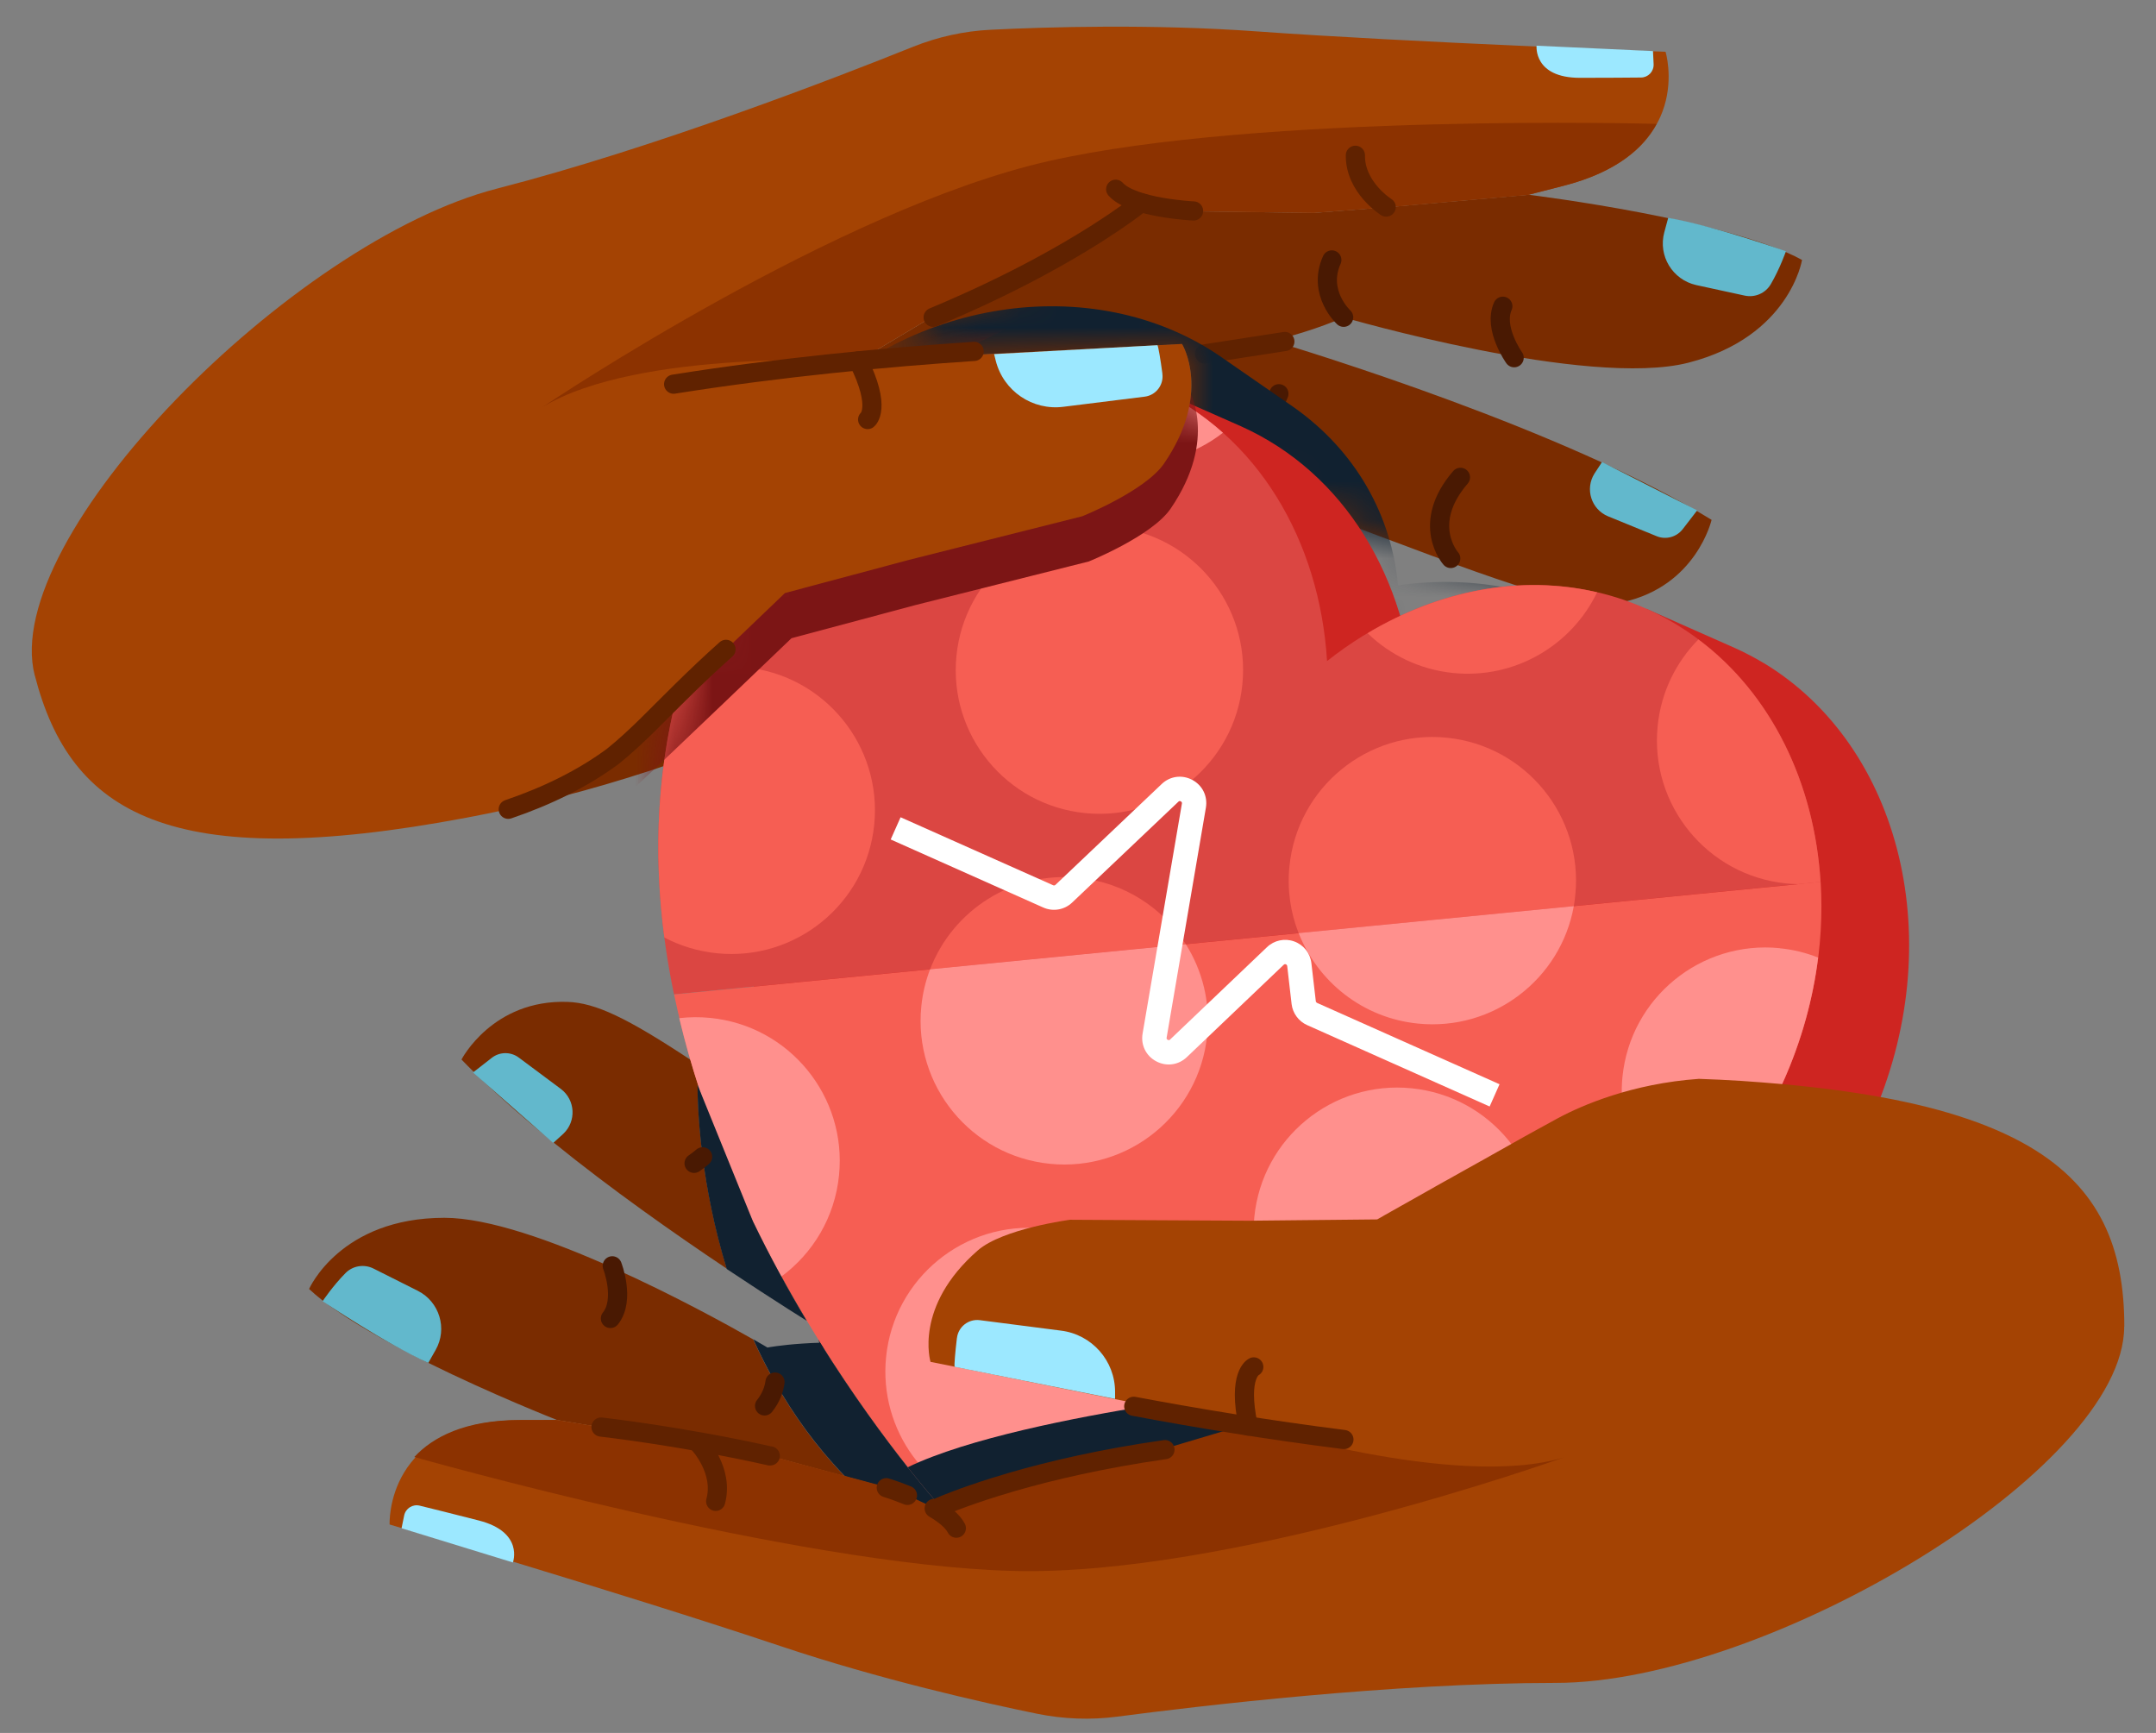 <svg width="56" height="45" viewBox="0 0 56 45" fill="none" xmlns="http://www.w3.org/2000/svg">
<rect x="0" y="0" width="56" height="45" fill="#808080" stroke="none"/>
<g id="MobileArtboard 22 1" clip-path="url(#clip0_6694_11288)">
<g id="Group">
<g id="Group_2">
<g id="Group_3">
<path id="Vector" d="M13.203 21.015C14.855 20.464 15.981 19.587 16.477 19.13C17.036 18.616 20.388 15.403 20.388 15.403L23.613 14.541L28.111 13.409C28.111 13.409 29.745 12.753 30.234 12.041C31.488 10.213 30.702 8.934 30.702 8.934L22.296 9.374L24.24 8.213L28.03 6.37L29.637 5.267L30.704 5.483L34.137 5.528L36.129 5.373L39.707 5.058H39.71C39.868 5.078 44.898 5.702 46.806 6.75C46.806 6.75 46.486 8.742 43.86 9.417C41.236 10.092 34.9 8.241 34.9 8.241C34.9 8.241 34.198 8.571 33.056 8.85C33.897 9.1 40.687 11.172 44.457 13.499C44.457 13.499 44.064 15.216 42.158 15.634C41.157 15.854 39.782 15.412 35.806 13.914C34.572 13.449 33.568 13.071 32.772 12.769C31.676 12.917 29.325 13.232 28.164 13.393L29.493 13.473C30 13.502 30.495 13.653 30.933 13.912L38.911 18.613C38.911 18.613 37.579 21.3 34.124 20.069C31.981 19.306 27.177 16.528 27.177 16.528L24.666 16.374C24.666 16.374 20.285 19.464 13.204 21.015H13.203Z" fill="#7A2C00"/>
<path id="Vector_2" d="M43.33 5.657L43.228 6.034C43.064 6.642 43.441 7.264 44.056 7.402L45.317 7.676C45.584 7.734 45.858 7.614 45.995 7.379C46.231 6.976 46.388 6.525 46.388 6.525C46.388 6.525 44.516 5.861 43.33 5.657Z" fill="#62B8CC"/>
<path id="Vector_3" d="M44.082 13.254L43.706 13.742C43.547 13.947 43.271 14.022 43.031 13.924L41.767 13.407C41.331 13.226 41.163 12.697 41.415 12.297L41.611 11.998L44.084 13.254H44.082Z" fill="#62B8CC"/>
<path id="Vector_4" d="M36.653 17.277L36.373 18.053C36.295 18.27 36.396 18.529 36.597 18.624L37.635 19.113C37.833 19.206 38.068 19.163 38.214 19.002C38.425 18.771 38.569 18.411 38.569 18.411L36.652 17.277H36.653Z" fill="#BB41BF"/>
</g>
<g id="Group_4">
<path id="Vector_5" d="M33.373 8.868L31.288 9.19" stroke="#602200" stroke-width="0.498" stroke-miterlimit="10" stroke-linecap="round"/>
<path id="Vector_6" d="M32.824 12.443C32.824 12.443 32.805 11.125 33.218 10.224" stroke="#491902" stroke-width="0.498" stroke-miterlimit="10" stroke-linecap="round"/>
<path id="Vector_7" d="M34.9 8.239C34.9 8.239 34.208 7.606 34.593 6.75" stroke="#491902" stroke-width="0.498" stroke-miterlimit="10" stroke-linecap="round"/>
<path id="Vector_8" d="M37.682 14.502C37.682 14.502 36.886 13.609 37.934 12.395" stroke="#491902" stroke-width="0.498" stroke-miterlimit="10" stroke-linecap="round"/>
<path id="Vector_9" d="M39.329 9.289C39.329 9.289 38.78 8.523 39.035 7.952" stroke="#491902" stroke-width="0.498" stroke-miterlimit="10" stroke-linecap="round"/>
</g>
<g id="Clip path group">
<mask id="mask0_6694_11288" style="mask-type:luminance" maskUnits="userSpaceOnUse" x="13" y="5" width="34" height="17">
<g id="clippath">
<path id="Vector_10" d="M13.203 21.015C14.855 20.464 15.981 19.587 16.477 19.13C17.036 18.616 20.388 15.403 20.388 15.403L23.613 14.541L28.111 13.409C28.111 13.409 29.745 12.753 30.234 12.041C31.488 10.213 30.702 8.934 30.702 8.934L22.296 9.374L24.24 8.213L28.03 6.37L29.637 5.267L30.704 5.483L34.137 5.528L36.129 5.373L39.707 5.058H39.71C39.868 5.078 44.898 5.702 46.806 6.75C46.806 6.75 46.486 8.742 43.86 9.417C41.236 10.092 34.9 8.241 34.9 8.241C34.9 8.241 34.198 8.571 33.056 8.85C33.897 9.1 40.687 11.172 44.457 13.499C44.457 13.499 44.064 15.216 42.158 15.634C41.157 15.854 39.782 15.412 35.806 13.914C34.572 13.449 33.568 13.071 32.772 12.769C31.676 12.917 29.325 13.232 28.164 13.393L29.493 13.473C30 13.502 30.495 13.653 30.933 13.912L38.911 18.613C38.911 18.613 37.579 21.3 34.124 20.069C31.981 19.306 27.177 16.528 27.177 16.528L24.666 16.374C24.666 16.374 20.285 19.464 13.204 21.015H13.203Z" fill="white"/>
</g>
</mask>
<g mask="url(#mask0_6694_11288)">
<g id="Group_5">
<path id="Vector_11" d="M44.635 27.814C37.929 35.456 23.369 31.606 23.369 31.606L21.544 30.342C21.544 30.342 21.509 30.289 21.448 30.19C21.448 30.188 21.445 30.185 21.443 30.183C21.155 29.717 20.294 28.264 19.486 26.269C19.418 26.103 19.352 25.932 19.285 25.759C19.017 25.058 18.761 24.3 18.541 23.5L18.172 21.662L17.955 20.578C17.93 20.372 17.909 20.165 17.892 19.957C17.637 16.927 18.207 13.702 20.587 10.992C23.429 7.753 28.386 6.986 31.704 9.259C31.724 9.272 31.742 9.285 31.762 9.299C31.764 9.299 31.765 9.302 31.768 9.304C31.77 9.304 31.772 9.307 31.775 9.309L33.588 10.564C35.227 11.712 36.146 13.397 36.312 15.2C38.307 14.918 40.352 15.313 41.988 16.457C41.991 16.459 41.994 16.462 41.998 16.464C42.006 16.471 42.016 16.477 42.024 16.482C42.281 16.66 43.654 17.61 43.812 17.721C44.019 17.867 44.217 18.022 44.403 18.184H44.406C47.163 20.608 47.319 24.764 44.641 27.818L44.635 27.814Z" fill="#112130"/>
</g>
</g>
</g>
<path id="Vector_12" d="M21.909 38.301C21.186 37.548 20.602 36.728 20.128 35.892C19.919 35.524 19.732 35.151 19.564 34.781C18.914 34.411 17.477 33.618 15.918 32.922C14.366 32.227 12.689 31.623 11.544 31.623C8.834 31.623 8.028 33.472 8.028 33.472C8.134 33.572 8.255 33.673 8.386 33.776C8.479 33.847 8.577 33.92 8.681 33.993C8.681 33.993 8.681 33.993 8.683 33.993C9.043 34.247 9.463 34.502 9.909 34.751C9.919 34.756 9.927 34.763 9.937 34.768C10.322 34.982 10.723 35.191 11.125 35.39C12.778 36.208 14.394 36.844 14.478 36.878H14.482L18.025 37.465L19.99 37.811C19.99 37.811 19.994 37.811 19.995 37.811C19.997 37.811 19.998 37.811 20 37.811H20.003L21.944 38.339C21.933 38.326 21.919 38.314 21.908 38.301H21.909ZM44.102 28.019C40.397 27.887 37.275 28.322 35.116 28.778C33.384 29.143 32.268 29.52 31.959 29.629C31.948 29.634 31.936 29.637 31.923 29.642C31.89 29.654 31.871 29.661 31.871 29.661L29.665 28.947L29.478 28.886C29.478 28.886 29.377 28.787 29.198 28.612C28.26 27.705 25.215 24.794 23.633 23.728C23.505 23.641 23.377 23.562 23.253 23.49C21.518 22.49 20.169 22.893 19.388 23.351C18.899 23.638 18.633 23.947 18.633 23.947L18.91 24.224L19.476 24.786L20.488 25.794L25.19 30.483C25.55 30.843 25.991 31.112 26.476 31.266L27.743 31.673C26.578 31.538 24.223 31.26 23.125 31.129C22.428 30.639 21.551 30.022 20.471 29.264C20.46 29.256 20.448 29.248 20.436 29.241C19.428 28.533 18.61 27.967 17.932 27.518C16.29 26.433 15.469 26.041 14.745 26.017C12.793 25.948 11.987 27.513 11.987 27.513C12.088 27.619 12.194 27.725 12.302 27.831C12.379 27.906 12.455 27.982 12.534 28.057C13.045 28.546 13.613 29.04 14.21 29.53L14.213 29.533C14.268 29.578 14.322 29.622 14.377 29.667C15.86 30.87 17.504 32.026 18.879 32.945C18.544 31.855 18.356 30.842 18.252 30.032C18.106 28.901 18.121 28.165 18.121 28.165L18.162 28.267L18.681 29.546L19.561 31.712C20.007 32.636 20.481 33.499 20.952 34.287C21.297 34.502 21.566 34.668 21.737 34.771C21.791 34.804 21.836 34.832 21.871 34.852C21.669 34.849 21.478 34.852 21.301 34.857C22.691 37.085 23.994 38.626 24.425 39.115C24.351 39.147 24.306 39.166 24.294 39.173L24.432 39.123L24.8 38.989L25.845 38.608L26.122 38.506L26.308 38.468L30.252 37.665L32.425 37.025L32.404 37.02C32.404 37.02 32.4 37.02 32.399 37.02L29.635 36.461L25.663 35.658L25.6 35.645L24.799 35.484L24.18 35.36H24.173C24.173 35.36 23.73 33.923 25.399 32.465C26.049 31.898 27.796 31.668 27.796 31.668L28.683 31.673H28.687L32.434 31.692L35.773 31.659C35.773 31.659 35.774 31.659 35.776 31.658C35.786 31.653 35.811 31.638 35.85 31.616C35.859 31.61 35.869 31.605 35.879 31.6C35.884 31.598 35.887 31.595 35.892 31.593C35.897 31.59 35.9 31.588 35.905 31.585C35.917 31.578 35.93 31.57 35.945 31.561C35.958 31.555 35.972 31.547 35.985 31.538C36.016 31.52 36.053 31.5 36.091 31.479C36.101 31.474 36.109 31.469 36.119 31.462C36.207 31.412 36.31 31.354 36.424 31.29C36.444 31.278 36.466 31.266 36.487 31.255C36.627 31.177 36.783 31.089 36.947 30.996C36.977 30.979 37.008 30.961 37.038 30.945C37.084 30.918 37.131 30.893 37.179 30.865C37.211 30.847 37.244 30.828 37.275 30.81C37.297 30.799 37.317 30.787 37.34 30.774C37.383 30.75 37.426 30.726 37.469 30.701C37.491 30.689 37.513 30.676 37.536 30.664C37.566 30.648 37.594 30.631 37.624 30.616C37.775 30.532 37.929 30.444 38.085 30.357C38.118 30.339 38.151 30.321 38.183 30.303C38.27 30.253 38.358 30.205 38.446 30.155C38.466 30.143 38.488 30.132 38.508 30.122C38.591 30.075 38.673 30.029 38.755 29.983C38.788 29.964 38.819 29.946 38.853 29.928C38.869 29.918 38.886 29.91 38.902 29.899C38.936 29.881 38.969 29.863 39 29.845C39.082 29.8 39.161 29.755 39.239 29.71C39.254 29.702 39.271 29.694 39.286 29.684C39.3 29.676 39.317 29.667 39.332 29.657C39.359 29.642 39.385 29.628 39.412 29.613C39.473 29.578 39.534 29.545 39.593 29.511C39.594 29.511 39.596 29.51 39.599 29.508C39.627 29.491 39.656 29.477 39.684 29.462C39.697 29.453 39.71 29.447 39.725 29.438C39.798 29.397 39.868 29.359 39.934 29.322C39.949 29.314 39.962 29.306 39.977 29.299C40.173 29.191 40.331 29.103 40.437 29.047C40.447 29.042 40.455 29.037 40.465 29.032C40.473 29.027 40.481 29.024 40.49 29.019C41.084 28.7 42.394 28.13 44.131 28.009C44.122 28.009 44.114 28.009 44.107 28.009L44.102 28.019Z" fill="#7A2C00"/>
<path id="Vector_13" d="M11.124 35.392L11.317 35.052C11.627 34.503 11.416 33.806 10.856 33.521L9.703 32.942C9.459 32.819 9.164 32.866 8.973 33.06C8.645 33.391 8.379 33.789 8.379 33.789C8.379 33.789 10.028 34.898 11.126 35.392H11.124Z" fill="#62B8CC"/>
<path id="Vector_14" d="M12.287 27.849L12.774 27.469C12.979 27.31 13.264 27.307 13.473 27.461L14.568 28.277C14.945 28.561 14.976 29.115 14.633 29.44L14.369 29.68L12.286 27.849H12.287Z" fill="#62B8CC"/>
<path id="Vector_15" d="M20.483 25.802L20.947 25.12C21.077 24.93 21.044 24.652 20.871 24.512L19.989 23.778C19.821 23.639 19.582 23.622 19.4 23.742C19.14 23.913 18.909 24.226 18.909 24.226L20.483 25.802Z" fill="#BB41BF"/>
<path id="Vector_16" d="M21.568 34.762L23.668 34.969" stroke="#112130" stroke-width="0.61" stroke-miterlimit="10" stroke-linecap="round"/>
<path id="Vector_17" d="M32.649 29.399C32.649 29.399 31.382 29.739 30.389 30.411" stroke="#112130" stroke-width="0.61" stroke-miterlimit="10" stroke-linecap="round"/>
<path id="Vector_18" d="M22.989 31.436C22.989 31.436 22.677 32.718 22.055 33.486" stroke="#112130" stroke-width="0.61" stroke-miterlimit="10" stroke-linecap="round"/>
<path id="Vector_19" d="M29.289 29.111C29.289 29.111 28.355 30.521 26.688 30.851" stroke="#112130" stroke-width="0.61" stroke-miterlimit="10" stroke-linecap="round"/>
<path id="Vector_20" d="M24.656 24.681C24.656 24.681 25.096 25.267 23.484 26.109" stroke="#112130" stroke-width="0.61" stroke-miterlimit="10" stroke-linecap="round"/>
<path id="Vector_21" d="M18.796 28.231C18.796 28.231 19.116 28.851 18.68 29.553" stroke="#112130" stroke-width="0.61" stroke-miterlimit="10" stroke-linecap="round"/>
<path id="Vector_22" d="M48.603 29.094C43.446 40.624 26.859 40.3 26.859 40.3L24.573 39.29L25.283 38.36C22.379 34.472 16.817 25.341 20.732 16.588C22.52 12.589 26.262 10.21 29.833 10.467L29.876 10.028L32.233 11.069C34.942 12.285 36.559 15.044 36.752 18.175C38.375 16.893 40.293 16.185 42.187 16.2L42.761 15.808C42.761 15.808 44.833 16.724 45.051 16.822C45.312 16.939 45.564 17.071 45.805 17.215H45.808C49.394 19.378 50.658 24.486 48.598 29.091L48.603 29.094Z" fill="#CE2521"/>
<path id="Vector_23" d="M47.287 22.9L17.506 25.821C16.834 22.581 16.895 19.05 18.448 15.578C20.632 10.692 25.733 8.224 29.878 10.028C29.903 10.038 29.926 10.05 29.951 10.06C29.954 10.06 29.956 10.063 29.959 10.063C29.961 10.063 29.964 10.067 29.966 10.067C32.666 11.286 34.277 14.039 34.469 17.166C35.068 16.693 35.706 16.298 36.37 15.99C38.43 15.029 40.721 14.893 42.771 15.812C42.774 15.814 42.779 15.816 42.782 15.817C42.794 15.822 42.806 15.827 42.817 15.832C45.494 17.056 47.095 19.791 47.287 22.898V22.9Z" fill="#DB4642"/>
<path id="Vector_24" d="M46.346 28.017C46.337 28.039 46.328 28.062 46.318 28.084C46.308 28.107 46.297 28.132 46.287 28.155C44.019 33.157 39.592 35.914 35.325 37.432C29.844 39.383 24.626 39.29 24.578 39.29C24.578 39.29 24.565 39.276 24.542 39.25C24.517 39.223 24.482 39.183 24.435 39.13C24.434 39.127 24.432 39.125 24.429 39.124C23.997 38.634 22.694 37.093 21.304 34.866C21.188 34.68 21.072 34.489 20.956 34.295C20.485 33.507 20.01 32.645 19.564 31.721L18.685 29.555L18.166 28.276C18.084 28.029 18.008 27.778 17.933 27.525C17.771 26.967 17.628 26.4 17.509 25.823L47.29 22.902C47.393 24.559 47.096 26.322 46.35 28.019L46.346 28.017Z" fill="#F65E53"/>
<g id="Group_6">
<path id="Vector_25" d="M23.619 12.307C23.414 14.357 21.584 15.854 19.534 15.648C19.181 15.613 18.842 15.528 18.529 15.404C19.604 13.102 21.332 11.355 23.293 10.363C23.566 10.95 23.689 11.616 23.621 12.307H23.619Z" fill="#FF908D"/>
<path id="Vector_26" d="M33.099 38.123C33.9 37.907 34.721 37.652 35.549 37.35C34.636 37.307 33.777 37.599 33.099 38.123Z" fill="#FF908D"/>
<path id="Vector_27" d="M30.441 35.986C30.647 33.936 29.151 32.106 27.101 31.901C25.051 31.695 23.221 33.191 23.015 35.241C22.825 37.144 24.097 38.854 25.92 39.257C26.509 39.227 27.265 39.171 28.142 39.068C29.377 38.56 30.299 37.407 30.441 35.986Z" fill="#FF908D"/>
<path id="Vector_28" d="M21.793 30.518C21.999 28.468 20.503 26.639 18.453 26.433C18.177 26.405 17.907 26.408 17.643 26.439C18.234 28.918 19.235 31.208 20.295 33.149C21.113 32.545 21.684 31.611 21.793 30.518Z" fill="#FF908D"/>
<path id="Vector_29" d="M46.227 24.622C44.177 24.416 42.348 25.912 42.142 27.962C41.986 29.517 42.809 30.945 44.109 31.633C44.97 30.596 45.721 29.421 46.319 28.085C46.793 27.025 47.09 25.937 47.224 24.866C46.912 24.741 46.579 24.658 46.227 24.624V24.622Z" fill="#FF908D"/>
<path id="Vector_30" d="M22.707 21.413C22.502 23.464 20.672 24.96 18.622 24.754C18.129 24.704 17.668 24.562 17.255 24.344C16.966 22.143 17.053 19.838 17.73 17.53C18.237 17.346 18.793 17.272 19.367 17.33C21.417 17.535 22.913 19.365 22.707 21.415V21.413Z" fill="#F65E53"/>
<path id="Vector_31" d="M40.917 23.241C40.908 23.339 40.894 23.435 40.878 23.531L33.73 24.231C33.52 23.697 33.43 23.107 33.492 22.496C33.697 20.446 35.527 18.95 37.577 19.156C39.627 19.361 41.123 21.191 40.917 23.241Z" fill="#F65E53"/>
<path id="Vector_32" d="M40.878 23.53C40.538 25.429 38.785 26.776 36.832 26.58C35.393 26.436 34.227 25.49 33.731 24.23L40.878 23.53Z" fill="#FF908D"/>
<path id="Vector_33" d="M47.285 22.901L46.698 22.959C46.599 22.957 46.497 22.951 46.396 22.941C44.346 22.735 42.85 20.905 43.056 18.855C43.143 17.971 43.535 17.192 44.114 16.605C46.008 18.021 47.128 20.333 47.287 22.901H47.285Z" fill="#F65E53"/>
<path id="Vector_34" d="M47.287 22.923C47.094 22.951 46.897 22.963 46.698 22.959L47.285 22.901C47.285 22.901 47.285 22.916 47.285 22.923H47.287Z" fill="#F65E53"/>
<path id="Vector_35" d="M36.665 28.26C34.615 28.054 32.785 29.55 32.58 31.6C32.374 33.65 33.87 35.48 35.92 35.685C37.97 35.891 39.8 34.395 40.005 32.345C40.211 30.295 38.715 28.465 36.665 28.26Z" fill="#FF908D"/>
<path id="Vector_36" d="M41.483 15.381C40.822 16.756 39.352 17.637 37.746 17.476C36.876 17.388 36.104 17.008 35.522 16.443C37.378 15.333 39.495 14.917 41.483 15.381Z" fill="#F65E53"/>
<path id="Vector_37" d="M30.8 24.518L24.159 25.17C24.746 23.637 26.303 22.622 28.015 22.794C29.204 22.914 30.208 23.579 30.8 24.518Z" fill="#F65E53"/>
<path id="Vector_38" d="M31.355 26.881C31.15 28.931 29.32 30.427 27.27 30.221C25.22 30.015 23.724 28.186 23.93 26.136C23.963 25.797 24.042 25.474 24.158 25.17L30.8 24.519C31.228 25.197 31.442 26.02 31.355 26.881Z" fill="#FF908D"/>
<path id="Vector_39" d="M31.765 11.237C31.035 11.806 30.093 12.108 29.098 12.006C27.604 11.857 26.406 10.845 25.943 9.515C27.297 9.323 28.67 9.485 29.951 10.061C30.624 10.363 31.231 10.761 31.765 11.237Z" fill="#FF908D"/>
<path id="Vector_40" d="M32.269 17.774C32.064 19.824 30.234 21.32 28.184 21.114C26.134 20.909 24.638 19.079 24.843 17.029C25.049 14.979 26.879 13.483 28.929 13.688C30.979 13.894 32.475 15.723 32.269 17.774Z" fill="#F65E53"/>
</g>
<path id="Vector_41" d="M38.692 28.733L33.951 26.619C33.731 26.521 33.576 26.311 33.548 26.072L33.434 25.085C33.434 25.085 33.43 25.052 33.399 25.04C33.367 25.029 33.349 25.047 33.344 25.052L30.828 27.45C30.611 27.658 30.297 27.701 30.032 27.56C29.766 27.419 29.627 27.135 29.678 26.838L30.699 20.865C30.7 20.854 30.705 20.827 30.67 20.809C30.636 20.791 30.617 20.809 30.609 20.817L27.849 23.436C27.647 23.629 27.351 23.678 27.098 23.566L23.135 21.799L23.392 21.222L27.355 22.988C27.375 22.997 27.398 22.993 27.413 22.979L30.173 20.36C30.39 20.152 30.704 20.111 30.969 20.252C31.234 20.393 31.372 20.676 31.322 20.973L30.302 26.946C30.3 26.958 30.296 26.984 30.33 27.002C30.365 27.021 30.383 27.003 30.392 26.994L32.908 24.596C33.097 24.415 33.369 24.358 33.614 24.446C33.862 24.536 34.032 24.752 34.062 25.012L34.177 25.999C34.178 26.017 34.192 26.034 34.208 26.042L38.949 28.155L38.692 28.733Z" fill="white"/>
<path id="Vector_42" d="M55.174 34.447C55.174 38.157 45.897 43.701 40.404 43.701C36.176 43.701 31.123 44.301 29.02 44.577C28.327 44.668 27.623 44.641 26.939 44.502C25.502 44.208 22.855 43.609 20.285 42.749C18.252 42.067 15.469 41.204 13.329 40.554C12.01 40.153 10.936 39.831 10.431 39.68C10.231 39.62 10.12 39.587 10.12 39.587C10.12 39.587 9.99 36.877 13.543 36.877H14.485L18.028 37.462L19.994 37.809C19.994 37.809 19.997 37.809 19.999 37.809C19.999 37.809 20 37.809 20.002 37.809H20.003H20.007L21.948 38.335L22.283 38.426L22.606 38.514C23.198 38.71 23.762 38.927 24.263 39.166C24.271 39.171 24.28 39.174 24.29 39.178C24.29 39.178 24.29 39.178 24.291 39.178L24.429 39.128L24.797 38.993L25.842 38.612L26.119 38.511L26.305 38.473L30.249 37.67L32.422 37.03L32.401 37.025C32.401 37.025 32.397 37.025 32.395 37.025L30.196 36.58L29.816 36.504L29.632 36.467L25.66 35.664L25.597 35.651L24.796 35.49L24.177 35.366H24.17C24.17 35.366 23.727 33.929 25.396 32.471C26.046 31.904 27.793 31.674 27.793 31.674L28.68 31.679H28.683L32.43 31.699L35.769 31.665C35.769 31.665 35.771 31.665 35.773 31.664C35.782 31.659 35.807 31.644 35.847 31.622C35.847 31.622 35.847 31.622 35.849 31.622C35.857 31.617 35.867 31.612 35.877 31.606C35.882 31.604 35.885 31.601 35.89 31.599C35.895 31.596 35.899 31.594 35.904 31.591C35.915 31.584 35.93 31.576 35.943 31.567C35.957 31.561 35.97 31.553 35.983 31.544C36.015 31.526 36.051 31.506 36.089 31.485C36.099 31.48 36.108 31.475 36.118 31.468C36.206 31.418 36.308 31.36 36.423 31.296C36.443 31.284 36.464 31.272 36.486 31.261C36.625 31.183 36.781 31.095 36.945 31.002C36.975 30.985 37.007 30.967 37.036 30.951C37.083 30.924 37.129 30.899 37.178 30.871C37.209 30.853 37.242 30.834 37.274 30.816C37.295 30.805 37.315 30.793 37.338 30.78C37.382 30.756 37.425 30.732 37.468 30.707C37.489 30.695 37.511 30.682 37.534 30.67C37.564 30.654 37.592 30.637 37.622 30.622C37.773 30.538 37.927 30.45 38.083 30.363C38.116 30.345 38.15 30.327 38.181 30.309C38.269 30.259 38.357 30.211 38.445 30.161C38.465 30.149 38.486 30.138 38.506 30.128C38.589 30.081 38.672 30.035 38.753 29.988C38.786 29.97 38.818 29.952 38.851 29.934C38.868 29.924 38.884 29.916 38.901 29.905C38.934 29.887 38.967 29.869 38.999 29.851C39.08 29.806 39.16 29.761 39.238 29.716C39.252 29.708 39.269 29.7 39.284 29.69C39.299 29.682 39.316 29.673 39.331 29.663C39.357 29.648 39.383 29.634 39.41 29.619C39.471 29.584 39.533 29.551 39.591 29.517C39.593 29.517 39.594 29.516 39.597 29.514C39.626 29.499 39.654 29.483 39.682 29.468C39.695 29.459 39.709 29.453 39.724 29.444C39.797 29.403 39.866 29.365 39.933 29.328C39.947 29.32 39.961 29.312 39.976 29.305C40.171 29.197 40.329 29.109 40.435 29.053C40.445 29.048 40.453 29.043 40.463 29.038C40.472 29.033 40.48 29.03 40.488 29.025C41.082 28.706 42.392 28.136 44.129 28.015C44.494 28.026 44.864 28.046 45.24 28.069C45.602 28.093 45.95 28.121 46.289 28.151C47.234 28.237 48.087 28.35 48.855 28.489C49.709 28.645 50.457 28.834 51.11 29.058C51.115 29.06 51.12 29.061 51.125 29.063C51.731 29.27 52.255 29.508 52.706 29.771C52.706 29.771 52.708 29.771 52.709 29.773C54.552 30.856 55.177 32.415 55.177 34.442L55.174 34.447Z" fill="#A44303"/>
<g id="Group_7">
<path id="Vector_43" d="M10.498 39.353L10.43 39.685L13.322 40.573C13.322 40.573 13.616 39.785 12.435 39.483C11.738 39.305 11.214 39.174 10.901 39.098C10.718 39.053 10.536 39.169 10.498 39.353Z" fill="#9CE8FF"/>
<path id="Vector_44" d="M24.856 34.744C24.891 34.452 25.157 34.245 25.447 34.281L27.558 34.553C28.361 34.653 28.963 35.334 28.963 36.144V36.326L24.795 35.493C24.784 35.435 24.808 35.137 24.855 34.744H24.856Z" fill="#9CE8FF"/>
</g>
<path id="Vector_45" d="M20.951 34.295C20.808 34.206 20.651 34.106 20.483 34C20.022 33.706 19.474 33.351 18.877 32.953C18.542 31.863 18.355 30.85 18.25 30.041C18.104 28.909 18.119 28.173 18.119 28.173L18.161 28.276L18.68 29.555L19.559 31.721C20.005 32.645 20.48 33.507 20.951 34.295Z" fill="#112130"/>
<path id="Vector_46" d="M24.424 39.122C24.349 39.153 24.304 39.173 24.293 39.18C24.293 39.18 24.293 39.18 24.291 39.18C24.283 39.175 24.274 39.172 24.265 39.168C23.764 38.929 23.201 38.712 22.608 38.516L22.284 38.428L21.949 38.337C21.937 38.324 21.924 38.312 21.913 38.299C21.189 37.546 20.605 36.727 20.131 35.891C19.922 35.522 19.735 35.149 19.567 34.779C19.801 34.912 19.934 34.992 19.934 34.992C19.934 34.992 20.272 34.927 20.846 34.889C20.985 34.879 21.138 34.872 21.302 34.867C22.155 36.232 22.974 37.339 23.579 38.105C23.603 38.135 23.628 38.166 23.651 38.194C23.999 38.631 24.271 38.948 24.427 39.125L24.424 39.122Z" fill="#112130"/>
<path id="Vector_47" d="M32.424 37.032L30.251 37.672L26.307 38.475L26.121 38.513L25.844 38.614L24.799 38.996L24.431 39.13L24.293 39.18C24.305 39.175 24.349 39.155 24.424 39.122C24.268 38.944 23.996 38.627 23.648 38.191C23.625 38.161 23.601 38.132 23.576 38.102C25.127 37.347 27.988 36.798 29.816 36.504L30.196 36.581L32.396 37.025C32.396 37.025 32.399 37.025 32.401 37.025L32.422 37.03L32.424 37.032Z" fill="#112130"/>
<path id="Vector_48" d="M17.011 28.238L16.544 28.631" stroke="#7A2C00" stroke-width="0.055" stroke-miterlimit="10"/>
<g id="Clip path group_2">
<mask id="mask1_6694_11288" style="mask-type:luminance" maskUnits="userSpaceOnUse" x="17" y="9" width="33" height="32">
<g id="clippath-2">
<path id="Vector_49" d="M48.602 29.095C43.446 40.624 26.86 40.301 26.86 40.301L24.575 39.291C24.575 39.291 24.523 39.236 24.431 39.13C24.429 39.128 24.427 39.125 24.424 39.123C23.993 38.634 22.689 37.093 21.299 34.865C21.183 34.68 21.067 34.489 20.951 34.295C20.48 33.507 20.005 32.645 19.559 31.721L18.68 29.554L18.161 28.276C18.079 28.028 18.003 27.778 17.929 27.524C16.857 23.842 16.616 19.67 18.446 15.578C20.631 10.692 25.731 8.224 29.876 10.028C29.901 10.038 29.924 10.05 29.949 10.06C29.951 10.06 29.954 10.062 29.957 10.063C29.959 10.063 29.962 10.065 29.966 10.067L32.236 11.07C34.291 11.992 35.718 13.802 36.37 15.988C38.43 15.028 40.72 14.892 42.771 15.811C42.776 15.812 42.779 15.814 42.782 15.816C42.791 15.819 42.799 15.824 42.807 15.827C42.81 15.827 42.812 15.829 42.815 15.831C42.817 15.831 42.819 15.831 42.82 15.832C42.82 15.832 42.822 15.832 42.824 15.832C43.165 15.983 44.857 16.731 45.055 16.819C45.315 16.937 45.567 17.068 45.808 17.212H45.811C49.397 19.375 50.661 24.484 48.601 29.088L48.602 29.095Z" fill="white"/>
</g>
</mask>
<g mask="url(#mask1_6694_11288)">
<g id="Group_8">
<path id="Vector_50" d="M1.071 18.712C0.148 15.119 7.753 7.441 13.074 6.072C17.169 5.019 21.913 3.181 23.88 2.39C24.529 2.13 25.215 1.979 25.915 1.946C27.38 1.873 30.092 1.793 32.795 1.987C36.776 2.274 43.431 2.518 43.431 2.518C43.431 2.518 44.23 5.11 40.788 5.994C40.324 6.114 39.876 6.228 39.876 6.228L36.298 6.543L34.306 6.698L30.873 6.653L29.806 6.437L28.199 7.54L24.409 9.383L22.465 10.544L30.871 10.105C30.871 10.105 31.657 11.383 30.404 13.211C29.914 13.923 28.28 14.58 28.28 14.58L23.782 15.711L20.558 16.573C20.558 16.573 17.205 19.788 16.646 20.3C16.151 20.757 15.024 21.634 13.372 22.185C13.016 22.264 12.652 22.337 12.283 22.407C4.565 23.862 1.997 22.303 1.073 18.708L1.071 18.712Z" fill="#7C1515"/>
</g>
</g>
</g>
<g id="Group_9">
<path id="Vector_51" d="M0.902 17.538C-0.02 13.945 7.583 6.267 12.904 4.899C16.999 3.846 21.743 2.008 23.71 1.217C24.359 0.956 25.046 0.805 25.745 0.772C27.21 0.699 29.922 0.62 32.626 0.814C36.606 1.101 43.261 1.345 43.261 1.345C43.261 1.345 44.061 3.937 40.619 4.821L39.707 5.055L36.129 5.37L34.137 5.524L30.703 5.48L29.637 5.264L28.029 6.367L24.239 8.21L22.295 9.371L30.702 8.931C30.702 8.931 31.488 10.21 30.234 12.038C29.745 12.75 28.111 13.406 28.111 13.406L23.612 14.538L20.388 15.4C20.388 15.4 17.036 18.615 16.477 19.127C15.981 19.583 14.855 20.461 13.203 21.012C12.846 21.091 12.483 21.164 12.113 21.234C4.395 22.688 1.827 21.129 0.903 17.535L0.902 17.538Z" fill="#A44303"/>
<g id="Group_10">
<path id="Vector_52" d="M42.951 1.665L42.935 1.326L39.911 1.187C39.911 1.187 39.823 2.023 41.042 2.021C41.761 2.021 42.301 2.016 42.625 2.013C42.812 2.011 42.96 1.854 42.951 1.666V1.665Z" fill="#9CE8FF"/>
<path id="Vector_53" d="M30.191 9.704C30.231 9.994 30.025 10.263 29.735 10.3L27.622 10.563C26.819 10.666 26.066 10.157 25.865 9.372L25.821 9.195L30.065 8.964C30.09 9.019 30.14 9.313 30.193 9.706L30.191 9.704Z" fill="#9CE8FF"/>
</g>
</g>
</g>
<path id="Vector_54" d="M43.028 3.219C42.686 3.844 41.988 4.473 40.609 4.826C40.145 4.945 39.697 5.06 39.697 5.06L36.119 5.375L34.127 5.527L30.694 5.483L29.627 5.267L28.02 6.37L24.23 8.213L22.286 9.374C22.286 9.374 16.593 9.052 14.087 10.573C14.319 10.417 21.79 5.416 27.234 4.184C32.764 2.932 43.029 3.217 43.029 3.217L43.028 3.219Z" fill="#8C3200"/>
<path id="Vector_55" d="M10.76 37.836C11.246 37.313 12.077 36.877 13.5 36.874C13.979 36.874 14.442 36.872 14.442 36.872L17.988 37.449L19.957 37.793L23.274 38.682L24.255 39.154L26.084 38.483L30.213 37.63L32.384 36.983C32.384 36.983 37.821 38.698 40.624 37.844C40.361 37.937 31.886 40.943 26.308 40.793C20.64 40.644 10.761 37.834 10.761 37.834L10.76 37.836Z" fill="#8C3200"/>
<g id="Group_11">
<g id="Group_12">
<path id="Vector_56" d="M29.635 5.264C29.635 5.264 28.7 6.032 26.84 7.017C26.114 7.402 25.245 7.82 24.238 8.24" stroke="#602200" stroke-width="0.498" stroke-miterlimit="10" stroke-linecap="round"/>
<path id="Vector_57" d="M31.002 5.478C31.002 5.478 29.421 5.405 28.979 4.914" stroke="#602200" stroke-width="0.498" stroke-miterlimit="10" stroke-linecap="round"/>
<path id="Vector_58" d="M36.005 5.377C36.005 5.377 35.194 4.868 35.205 4.032" stroke="#602200" stroke-width="0.498" stroke-miterlimit="10" stroke-linecap="round"/>
</g>
<g id="Group_13">
<path id="Vector_59" d="M25.303 9.125C23.027 9.276 20.28 9.534 17.497 9.976" stroke="#602200" stroke-width="0.498" stroke-miterlimit="10" stroke-linecap="round"/>
<path id="Vector_60" d="M18.857 16.862C18.477 17.2 18.094 17.562 17.69 17.96C17.096 18.54 16.54 19.142 15.916 19.642C15.147 20.211 14.22 20.669 13.201 21.015" stroke="#602200" stroke-width="0.498" stroke-miterlimit="10" stroke-linecap="round"/>
<path id="Vector_61" d="M22.536 10.894C22.536 10.894 22.91 10.602 22.293 9.371" stroke="#602200" stroke-width="0.498" stroke-miterlimit="10" stroke-linecap="round"/>
</g>
</g>
</g>
<g id="Group_14">
<path id="Vector_62" d="M20.13 35.889C20.103 36.087 20.025 36.299 19.859 36.508" stroke="#491902" stroke-width="0.498" stroke-miterlimit="10" stroke-linecap="round"/>
<path id="Vector_63" d="M18.25 30.039C18.182 30.097 18.109 30.153 18.028 30.209" stroke="#491902" stroke-width="0.498" stroke-miterlimit="10" stroke-linecap="round"/>
<path id="Vector_64" d="M15.903 32.87C15.903 32.87 16.245 33.749 15.855 34.237" stroke="#491902" stroke-width="0.498" stroke-miterlimit="10" stroke-linecap="round"/>
<g id="Group_15">
<g id="Group_16">
<path id="Vector_65" d="M30.259 37.643C28.617 37.877 27.29 38.192 26.306 38.476C26.142 38.524 25.99 38.569 25.845 38.615C25.419 38.748 25.077 38.869 24.824 38.965C24.648 39.031 24.513 39.086 24.425 39.124" stroke="#602200" stroke-width="0.498" stroke-miterlimit="10" stroke-linecap="round"/>
<path id="Vector_66" d="M15.611 37.057C15.611 37.057 17.676 37.287 19.994 37.806C19.994 37.806 19.997 37.806 19.998 37.806C19.998 37.806 20 37.806 20.002 37.806C20.003 37.806 20.005 37.806 20.007 37.806" stroke="#602200" stroke-width="0.498" stroke-miterlimit="10" stroke-linecap="round"/>
<path id="Vector_67" d="M24.265 39.169C24.52 39.319 24.743 39.495 24.84 39.683" stroke="#602200" stroke-width="0.498" stroke-miterlimit="10" stroke-linecap="round"/>
<path id="Vector_68" d="M23.57 38.831C23.261 38.705 23.02 38.632 23.02 38.632" stroke="#602200" stroke-width="0.498" stroke-miterlimit="10" stroke-linecap="round"/>
<path id="Vector_69" d="M18.149 37.485C18.149 37.485 18.808 38.18 18.589 38.986" stroke="#602200" stroke-width="0.498" stroke-miterlimit="10" stroke-linecap="round"/>
</g>
<g id="Group_17">
<path id="Vector_70" d="M29.448 36.518C31.067 36.822 32.936 37.132 34.907 37.381" stroke="#602200" stroke-width="0.498" stroke-miterlimit="10" stroke-linecap="round"/>
<path id="Vector_71" d="M32.566 35.495C32.566 35.495 32.133 35.685 32.422 37.031" stroke="#602200" stroke-width="0.498" stroke-miterlimit="10" stroke-linecap="round"/>
</g>
</g>
<path id="Vector_72" d="M17.011 28.237L16.544 28.63" stroke="#7A2C00" stroke-width="0.055" stroke-miterlimit="10"/>
</g>
</g>
<defs>
<clipPath id="clip0_6694_11288">
<rect width="54.348" height="43.937" fill="white" transform="translate(0.826 0.692)"/>
</clipPath>
</defs>
</svg>
